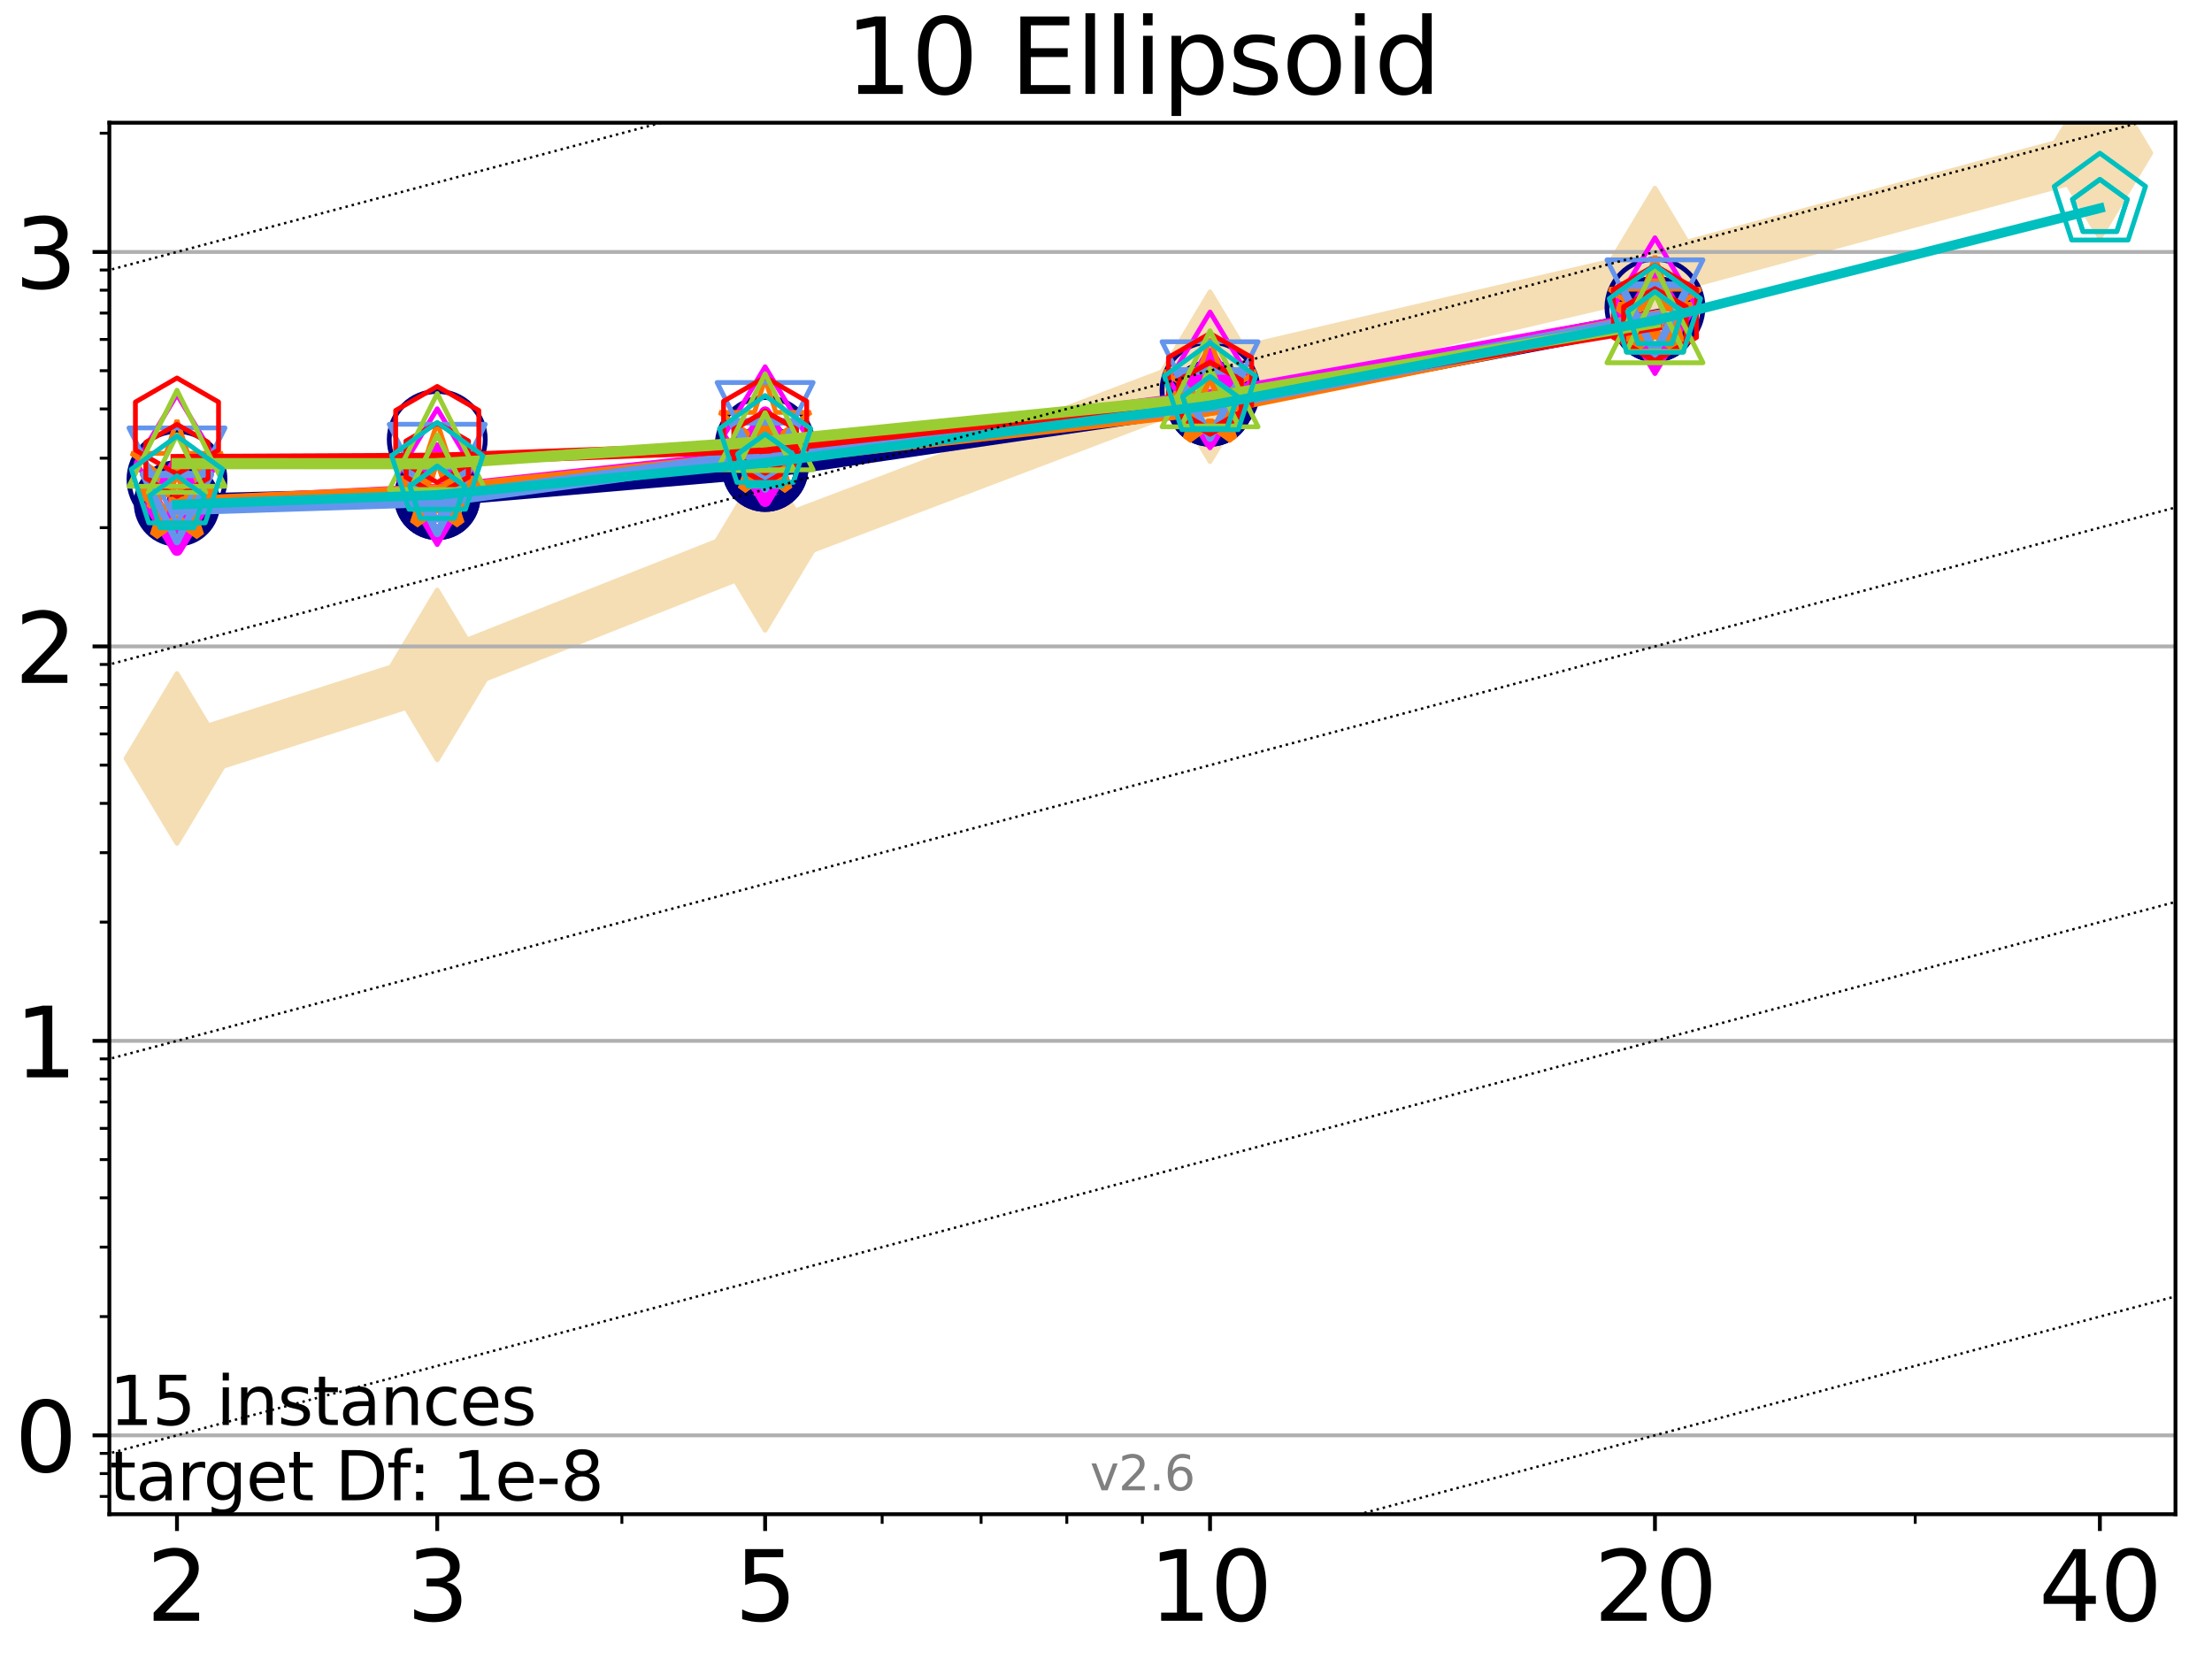 <?xml version="1.0" encoding="utf-8" standalone="no"?>
<!DOCTYPE svg PUBLIC "-//W3C//DTD SVG 1.1//EN"
  "http://www.w3.org/Graphics/SVG/1.1/DTD/svg11.dtd">
<svg xmlns:xlink="http://www.w3.org/1999/xlink" width="460.8pt" height="345.6pt" viewBox="0 0 460.8 345.6" xmlns="http://www.w3.org/2000/svg" version="1.1">
 <defs>
  <style type="text/css">*{stroke-linejoin: round; stroke-linecap: butt}</style>
 </defs>
 <g id="figure_1">
  <g id="patch_1">
   <path d="M 0 345.6 
L 460.8 345.6 
L 460.8 0 
L 0 0 
z
" style="fill: #ffffff"/>
  </g>
  <g id="axes_1">
   <g id="patch_2">
    <path d="M 22.78 315.44 
L 453.192 315.44 
L 453.192 25.56 
L 22.78 25.56 
z
" style="fill: #ffffff"/>
   </g>
   <g id="line2d_1">
    <path d="M 36.868 157.996 
L 91.085 140.599 
L 159.39 113.603 
L 252.074 78.479 
L 344.758 56.875 
L 437.443 31.866 
" clip-path="url(#p9ec712691f)" style="fill: none; stroke: #f5deb3; stroke-width: 10; stroke-linecap: square"/>
    <defs>
     <path id="m73f735d0a3" d="M -0 17.678 
L 10.607 0 
L 0 -17.678 
L -10.607 -0 
z
" style="stroke: #f5deb3; stroke-linejoin: miter"/>
    </defs>
    <g clip-path="url(#p9ec712691f)">
     <use xlink:href="#m73f735d0a3" x="36.868" y="157.996" style="fill: #f5deb3; stroke: #f5deb3; stroke-linejoin: miter"/>
     <use xlink:href="#m73f735d0a3" x="91.085" y="140.599" style="fill: #f5deb3; stroke: #f5deb3; stroke-linejoin: miter"/>
     <use xlink:href="#m73f735d0a3" x="159.39" y="113.603" style="fill: #f5deb3; stroke: #f5deb3; stroke-linejoin: miter"/>
     <use xlink:href="#m73f735d0a3" x="252.074" y="78.479" style="fill: #f5deb3; stroke: #f5deb3; stroke-linejoin: miter"/>
     <use xlink:href="#m73f735d0a3" x="344.758" y="56.875" style="fill: #f5deb3; stroke: #f5deb3; stroke-linejoin: miter"/>
     <use xlink:href="#m73f735d0a3" x="437.443" y="31.866" style="fill: #f5deb3; stroke: #f5deb3; stroke-linejoin: miter"/>
    </g>
   </g>
   <g id="matplotlib.axis_1">
    <g id="xtick_1">
     <g id="line2d_2">
      <defs>
       <path id="mfb7d2b2cad" d="M 0 0 
L 0 3.5 
" style="stroke: #000000; stroke-width: 0.8"/>
      </defs>
      <g>
       <use xlink:href="#mfb7d2b2cad" x="36.868" y="315.44" style="stroke: #000000; stroke-width: 0.8"/>
      </g>
     </g>
     <g id="text_1">
      <!-- 2 -->
      <g transform="translate(30.506 337.637)scale(0.2 -0.2)">
       <defs>
        <path id="DejaVuSans-32" d="M 1228 531 
L 3431 531 
L 3431 0 
L 469 0 
L 469 531 
Q 828 903 1448 1529 
Q 2069 2156 2228 2338 
Q 2531 2678 2651 2914 
Q 2772 3150 2772 3378 
Q 2772 3750 2511 3984 
Q 2250 4219 1831 4219 
Q 1534 4219 1204 4116 
Q 875 4013 500 3803 
L 500 4441 
Q 881 4594 1212 4672 
Q 1544 4750 1819 4750 
Q 2544 4750 2975 4387 
Q 3406 4025 3406 3419 
Q 3406 3131 3298 2873 
Q 3191 2616 2906 2266 
Q 2828 2175 2409 1742 
Q 1991 1309 1228 531 
z
" transform="scale(0.016)"/>
       </defs>
       <use xlink:href="#DejaVuSans-32"/>
      </g>
     </g>
    </g>
    <g id="xtick_2">
     <g id="line2d_3">
      <g>
       <use xlink:href="#mfb7d2b2cad" x="91.085" y="315.44" style="stroke: #000000; stroke-width: 0.8"/>
      </g>
     </g>
     <g id="text_2">
      <!-- 3 -->
      <g transform="translate(84.723 337.637)scale(0.2 -0.2)">
       <defs>
        <path id="DejaVuSans-33" d="M 2597 2516 
Q 3050 2419 3304 2112 
Q 3559 1806 3559 1356 
Q 3559 666 3084 287 
Q 2609 -91 1734 -91 
Q 1441 -91 1130 -33 
Q 819 25 488 141 
L 488 750 
Q 750 597 1062 519 
Q 1375 441 1716 441 
Q 2309 441 2620 675 
Q 2931 909 2931 1356 
Q 2931 1769 2642 2001 
Q 2353 2234 1838 2234 
L 1294 2234 
L 1294 2753 
L 1863 2753 
Q 2328 2753 2575 2939 
Q 2822 3125 2822 3475 
Q 2822 3834 2567 4026 
Q 2313 4219 1838 4219 
Q 1578 4219 1281 4162 
Q 984 4106 628 3988 
L 628 4550 
Q 988 4650 1302 4700 
Q 1616 4750 1894 4750 
Q 2613 4750 3031 4423 
Q 3450 4097 3450 3541 
Q 3450 3153 3228 2886 
Q 3006 2619 2597 2516 
z
" transform="scale(0.016)"/>
       </defs>
       <use xlink:href="#DejaVuSans-33"/>
      </g>
     </g>
    </g>
    <g id="xtick_3">
     <g id="line2d_4">
      <g>
       <use xlink:href="#mfb7d2b2cad" x="159.39" y="315.44" style="stroke: #000000; stroke-width: 0.8"/>
      </g>
     </g>
     <g id="text_3">
      <!-- 5 -->
      <g transform="translate(153.028 337.637)scale(0.2 -0.2)">
       <defs>
        <path id="DejaVuSans-35" d="M 691 4666 
L 3169 4666 
L 3169 4134 
L 1269 4134 
L 1269 2991 
Q 1406 3038 1543 3061 
Q 1681 3084 1819 3084 
Q 2600 3084 3056 2656 
Q 3513 2228 3513 1497 
Q 3513 744 3044 326 
Q 2575 -91 1722 -91 
Q 1428 -91 1123 -41 
Q 819 9 494 109 
L 494 744 
Q 775 591 1075 516 
Q 1375 441 1709 441 
Q 2250 441 2565 725 
Q 2881 1009 2881 1497 
Q 2881 1984 2565 2268 
Q 2250 2553 1709 2553 
Q 1456 2553 1204 2497 
Q 953 2441 691 2322 
L 691 4666 
z
" transform="scale(0.016)"/>
       </defs>
       <use xlink:href="#DejaVuSans-35"/>
      </g>
     </g>
    </g>
    <g id="xtick_4">
     <g id="line2d_5">
      <g>
       <use xlink:href="#mfb7d2b2cad" x="252.074" y="315.44" style="stroke: #000000; stroke-width: 0.8"/>
      </g>
     </g>
     <g id="text_4">
      <!-- 10 -->
      <g transform="translate(239.349 337.637)scale(0.2 -0.2)">
       <defs>
        <path id="DejaVuSans-31" d="M 794 531 
L 1825 531 
L 1825 4091 
L 703 3866 
L 703 4441 
L 1819 4666 
L 2450 4666 
L 2450 531 
L 3481 531 
L 3481 0 
L 794 0 
L 794 531 
z
" transform="scale(0.016)"/>
        <path id="DejaVuSans-30" d="M 2034 4250 
Q 1547 4250 1301 3770 
Q 1056 3291 1056 2328 
Q 1056 1369 1301 889 
Q 1547 409 2034 409 
Q 2525 409 2770 889 
Q 3016 1369 3016 2328 
Q 3016 3291 2770 3770 
Q 2525 4250 2034 4250 
z
M 2034 4750 
Q 2819 4750 3233 4129 
Q 3647 3509 3647 2328 
Q 3647 1150 3233 529 
Q 2819 -91 2034 -91 
Q 1250 -91 836 529 
Q 422 1150 422 2328 
Q 422 3509 836 4129 
Q 1250 4750 2034 4750 
z
" transform="scale(0.016)"/>
       </defs>
       <use xlink:href="#DejaVuSans-31"/>
       <use xlink:href="#DejaVuSans-30" x="63.623"/>
      </g>
     </g>
    </g>
    <g id="xtick_5">
     <g id="line2d_6">
      <g>
       <use xlink:href="#mfb7d2b2cad" x="344.758" y="315.44" style="stroke: #000000; stroke-width: 0.8"/>
      </g>
     </g>
     <g id="text_5">
      <!-- 20 -->
      <g transform="translate(332.033 337.637)scale(0.2 -0.2)">
       <use xlink:href="#DejaVuSans-32"/>
       <use xlink:href="#DejaVuSans-30" x="63.623"/>
      </g>
     </g>
    </g>
    <g id="xtick_6">
     <g id="line2d_7">
      <g>
       <use xlink:href="#mfb7d2b2cad" x="437.443" y="315.44" style="stroke: #000000; stroke-width: 0.8"/>
      </g>
     </g>
     <g id="text_6">
      <!-- 40 -->
      <g transform="translate(424.718 337.637)scale(0.2 -0.2)">
       <defs>
        <path id="DejaVuSans-34" d="M 2419 4116 
L 825 1625 
L 2419 1625 
L 2419 4116 
z
M 2253 4666 
L 3047 4666 
L 3047 1625 
L 3713 1625 
L 3713 1100 
L 3047 1100 
L 3047 0 
L 2419 0 
L 2419 1100 
L 313 1100 
L 313 1709 
L 2253 4666 
z
" transform="scale(0.016)"/>
       </defs>
       <use xlink:href="#DejaVuSans-34"/>
       <use xlink:href="#DejaVuSans-30" x="63.623"/>
      </g>
     </g>
    </g>
    <g id="xtick_7">
     <g id="line2d_8">
      <defs>
       <path id="m1f8db876f0" d="M 0 0 
L 0 2 
" style="stroke: #000000; stroke-width: 0.6"/>
      </defs>
      <g>
       <use xlink:href="#m1f8db876f0" x="129.552" y="315.44" style="stroke: #000000; stroke-width: 0.6"/>
      </g>
     </g>
    </g>
    <g id="xtick_8">
     <g id="line2d_9">
      <g>
       <use xlink:href="#m1f8db876f0" x="183.769" y="315.44" style="stroke: #000000; stroke-width: 0.6"/>
      </g>
     </g>
    </g>
    <g id="xtick_9">
     <g id="line2d_10">
      <g>
       <use xlink:href="#m1f8db876f0" x="204.381" y="315.44" style="stroke: #000000; stroke-width: 0.6"/>
      </g>
     </g>
    </g>
    <g id="xtick_10">
     <g id="line2d_11">
      <g>
       <use xlink:href="#m1f8db876f0" x="222.237" y="315.44" style="stroke: #000000; stroke-width: 0.6"/>
      </g>
     </g>
    </g>
    <g id="xtick_11">
     <g id="line2d_12">
      <g>
       <use xlink:href="#m1f8db876f0" x="237.986" y="315.44" style="stroke: #000000; stroke-width: 0.6"/>
      </g>
     </g>
    </g>
    <g id="xtick_12">
     <g id="line2d_13">
      <g>
       <use xlink:href="#m1f8db876f0" x="398.975" y="315.44" style="stroke: #000000; stroke-width: 0.6"/>
      </g>
     </g>
    </g>
   </g>
   <g id="matplotlib.axis_2">
    <g id="ytick_1">
     <g id="line2d_14">
      <path d="M 22.78 299.005 
L 453.192 299.005 
" clip-path="url(#p9ec712691f)" style="fill: none; stroke: #b0b0b0; stroke-width: 0.8; stroke-linecap: square"/>
     </g>
     <g id="line2d_15">
      <defs>
       <path id="m4977aed5f0" d="M 0 0 
L -3.5 0 
" style="stroke: #000000; stroke-width: 0.8"/>
      </defs>
      <g>
       <use xlink:href="#m4977aed5f0" x="22.78" y="299.005" style="stroke: #000000; stroke-width: 0.8"/>
      </g>
     </g>
     <g id="text_7">
      <!-- 0 -->
      <g transform="translate(3.055 306.604)scale(0.2 -0.2)">
       <use xlink:href="#DejaVuSans-30"/>
      </g>
     </g>
    </g>
    <g id="ytick_2">
     <g id="line2d_16">
      <path d="M 22.78 216.832 
L 453.192 216.832 
" clip-path="url(#p9ec712691f)" style="fill: none; stroke: #b0b0b0; stroke-width: 0.8; stroke-linecap: square"/>
     </g>
     <g id="line2d_17">
      <g>
       <use xlink:href="#m4977aed5f0" x="22.78" y="216.832" style="stroke: #000000; stroke-width: 0.8"/>
      </g>
     </g>
     <g id="text_8">
      <!-- 1 -->
      <g transform="translate(3.055 224.43)scale(0.2 -0.2)">
       <use xlink:href="#DejaVuSans-31"/>
      </g>
     </g>
    </g>
    <g id="ytick_3">
     <g id="line2d_18">
      <path d="M 22.78 134.659 
L 453.192 134.659 
" clip-path="url(#p9ec712691f)" style="fill: none; stroke: #b0b0b0; stroke-width: 0.8; stroke-linecap: square"/>
     </g>
     <g id="line2d_19">
      <g>
       <use xlink:href="#m4977aed5f0" x="22.78" y="134.659" style="stroke: #000000; stroke-width: 0.8"/>
      </g>
     </g>
     <g id="text_9">
      <!-- 2 -->
      <g transform="translate(3.055 142.257)scale(0.2 -0.2)">
       <use xlink:href="#DejaVuSans-32"/>
      </g>
     </g>
    </g>
    <g id="ytick_4">
     <g id="line2d_20">
      <path d="M 22.78 52.485 
L 453.192 52.485 
" clip-path="url(#p9ec712691f)" style="fill: none; stroke: #b0b0b0; stroke-width: 0.8; stroke-linecap: square"/>
     </g>
     <g id="line2d_21">
      <g>
       <use xlink:href="#m4977aed5f0" x="22.78" y="52.485" style="stroke: #000000; stroke-width: 0.8"/>
      </g>
     </g>
     <g id="text_10">
      <!-- 3 -->
      <g transform="translate(3.055 60.084)scale(0.2 -0.2)">
       <use xlink:href="#DejaVuSans-33"/>
      </g>
     </g>
    </g>
    <g id="ytick_5">
     <g id="line2d_22">
      <defs>
       <path id="m74c5c989d3" d="M 0 0 
L -2 0 
" style="stroke: #000000; stroke-width: 0.6"/>
      </defs>
      <g>
       <use xlink:href="#m74c5c989d3" x="22.78" y="311.734" style="stroke: #000000; stroke-width: 0.6"/>
      </g>
     </g>
    </g>
    <g id="ytick_6">
     <g id="line2d_23">
      <g>
       <use xlink:href="#m74c5c989d3" x="22.78" y="306.969" style="stroke: #000000; stroke-width: 0.6"/>
      </g>
     </g>
    </g>
    <g id="ytick_7">
     <g id="line2d_24">
      <g>
       <use xlink:href="#m74c5c989d3" x="22.78" y="302.765" style="stroke: #000000; stroke-width: 0.6"/>
      </g>
     </g>
    </g>
    <g id="ytick_8">
     <g id="line2d_25">
      <g>
       <use xlink:href="#m74c5c989d3" x="22.78" y="274.269" style="stroke: #000000; stroke-width: 0.6"/>
      </g>
     </g>
    </g>
    <g id="ytick_9">
     <g id="line2d_26">
      <g>
       <use xlink:href="#m74c5c989d3" x="22.78" y="259.799" style="stroke: #000000; stroke-width: 0.6"/>
      </g>
     </g>
    </g>
    <g id="ytick_10">
     <g id="line2d_27">
      <g>
       <use xlink:href="#m74c5c989d3" x="22.78" y="249.532" style="stroke: #000000; stroke-width: 0.6"/>
      </g>
     </g>
    </g>
    <g id="ytick_11">
     <g id="line2d_28">
      <g>
       <use xlink:href="#m74c5c989d3" x="22.78" y="241.569" style="stroke: #000000; stroke-width: 0.6"/>
      </g>
     </g>
    </g>
    <g id="ytick_12">
     <g id="line2d_29">
      <g>
       <use xlink:href="#m74c5c989d3" x="22.78" y="235.062" style="stroke: #000000; stroke-width: 0.6"/>
      </g>
     </g>
    </g>
    <g id="ytick_13">
     <g id="line2d_30">
      <g>
       <use xlink:href="#m74c5c989d3" x="22.78" y="229.561" style="stroke: #000000; stroke-width: 0.6"/>
      </g>
     </g>
    </g>
    <g id="ytick_14">
     <g id="line2d_31">
      <g>
       <use xlink:href="#m74c5c989d3" x="22.78" y="224.795" style="stroke: #000000; stroke-width: 0.6"/>
      </g>
     </g>
    </g>
    <g id="ytick_15">
     <g id="line2d_32">
      <g>
       <use xlink:href="#m74c5c989d3" x="22.78" y="220.592" style="stroke: #000000; stroke-width: 0.6"/>
      </g>
     </g>
    </g>
    <g id="ytick_16">
     <g id="line2d_33">
      <g>
       <use xlink:href="#m74c5c989d3" x="22.78" y="192.095" style="stroke: #000000; stroke-width: 0.6"/>
      </g>
     </g>
    </g>
    <g id="ytick_17">
     <g id="line2d_34">
      <g>
       <use xlink:href="#m74c5c989d3" x="22.78" y="177.625" style="stroke: #000000; stroke-width: 0.6"/>
      </g>
     </g>
    </g>
    <g id="ytick_18">
     <g id="line2d_35">
      <g>
       <use xlink:href="#m74c5c989d3" x="22.78" y="167.359" style="stroke: #000000; stroke-width: 0.6"/>
      </g>
     </g>
    </g>
    <g id="ytick_19">
     <g id="line2d_36">
      <g>
       <use xlink:href="#m74c5c989d3" x="22.78" y="159.395" style="stroke: #000000; stroke-width: 0.6"/>
      </g>
     </g>
    </g>
    <g id="ytick_20">
     <g id="line2d_37">
      <g>
       <use xlink:href="#m74c5c989d3" x="22.78" y="152.889" style="stroke: #000000; stroke-width: 0.6"/>
      </g>
     </g>
    </g>
    <g id="ytick_21">
     <g id="line2d_38">
      <g>
       <use xlink:href="#m74c5c989d3" x="22.78" y="147.388" style="stroke: #000000; stroke-width: 0.6"/>
      </g>
     </g>
    </g>
    <g id="ytick_22">
     <g id="line2d_39">
      <g>
       <use xlink:href="#m74c5c989d3" x="22.78" y="142.622" style="stroke: #000000; stroke-width: 0.6"/>
      </g>
     </g>
    </g>
    <g id="ytick_23">
     <g id="line2d_40">
      <g>
       <use xlink:href="#m74c5c989d3" x="22.78" y="138.419" style="stroke: #000000; stroke-width: 0.6"/>
      </g>
     </g>
    </g>
    <g id="ytick_24">
     <g id="line2d_41">
      <g>
       <use xlink:href="#m74c5c989d3" x="22.78" y="109.922" style="stroke: #000000; stroke-width: 0.6"/>
      </g>
     </g>
    </g>
    <g id="ytick_25">
     <g id="line2d_42">
      <g>
       <use xlink:href="#m74c5c989d3" x="22.78" y="95.452" style="stroke: #000000; stroke-width: 0.6"/>
      </g>
     </g>
    </g>
    <g id="ytick_26">
     <g id="line2d_43">
      <g>
       <use xlink:href="#m74c5c989d3" x="22.78" y="85.185" style="stroke: #000000; stroke-width: 0.6"/>
      </g>
     </g>
    </g>
    <g id="ytick_27">
     <g id="line2d_44">
      <g>
       <use xlink:href="#m74c5c989d3" x="22.78" y="77.222" style="stroke: #000000; stroke-width: 0.6"/>
      </g>
     </g>
    </g>
    <g id="ytick_28">
     <g id="line2d_45">
      <g>
       <use xlink:href="#m74c5c989d3" x="22.78" y="70.715" style="stroke: #000000; stroke-width: 0.6"/>
      </g>
     </g>
    </g>
    <g id="ytick_29">
     <g id="line2d_46">
      <g>
       <use xlink:href="#m74c5c989d3" x="22.78" y="65.214" style="stroke: #000000; stroke-width: 0.6"/>
      </g>
     </g>
    </g>
    <g id="ytick_30">
     <g id="line2d_47">
      <g>
       <use xlink:href="#m74c5c989d3" x="22.78" y="60.449" style="stroke: #000000; stroke-width: 0.6"/>
      </g>
     </g>
    </g>
    <g id="ytick_31">
     <g id="line2d_48">
      <g>
       <use xlink:href="#m74c5c989d3" x="22.78" y="56.245" style="stroke: #000000; stroke-width: 0.6"/>
      </g>
     </g>
    </g>
    <g id="ytick_32">
     <g id="line2d_49">
      <g>
       <use xlink:href="#m74c5c989d3" x="22.78" y="27.749" style="stroke: #000000; stroke-width: 0.6"/>
      </g>
     </g>
    </g>
   </g>
   <g id="line2d_50">
    <path d="M 36.868 104.867 
L 91.085 103.505 
" clip-path="url(#p9ec712691f)" style="fill: none; stroke: #000080; stroke-width: 4; stroke-linecap: square"/>
    <defs>
     <path id="mcbe8d4cc7b" d="M 0 7.5 
C 1.989 7.5 3.897 6.71 5.303 5.303 
C 6.71 3.897 7.5 1.989 7.5 0 
C 7.5 -1.989 6.71 -3.897 5.303 -5.303 
C 3.897 -6.71 1.989 -7.5 0 -7.5 
C -1.989 -7.5 -3.897 -6.71 -5.303 -5.303 
C -6.71 -3.897 -7.5 -1.989 -7.5 0 
C -7.5 1.989 -6.71 3.897 -5.303 5.303 
C -3.897 6.71 -1.989 7.5 0 7.5 
z
" style="stroke: #000080; stroke-width: 3"/>
    </defs>
    <g clip-path="url(#p9ec712691f)">
     <use xlink:href="#mcbe8d4cc7b" x="36.868" y="104.867" style="fill-opacity: 0; stroke: #000080; stroke-width: 3"/>
     <use xlink:href="#mcbe8d4cc7b" x="91.085" y="103.505" style="fill-opacity: 0; stroke: #000080; stroke-width: 3"/>
    </g>
   </g>
   <g id="line2d_51">
    <path d="M 91.085 103.505 
L 159.39 97.632 
" clip-path="url(#p9ec712691f)" style="fill: none; stroke: #000080; stroke-width: 4; stroke-linecap: square"/>
    <g clip-path="url(#p9ec712691f)">
     <use xlink:href="#mcbe8d4cc7b" x="91.085" y="103.505" style="fill-opacity: 0; stroke: #000080; stroke-width: 3"/>
     <use xlink:href="#mcbe8d4cc7b" x="159.39" y="97.632" style="fill-opacity: 0; stroke: #000080; stroke-width: 3"/>
    </g>
   </g>
   <g id="line2d_52">
    <path d="M 159.39 97.632 
L 252.074 84.049 
" clip-path="url(#p9ec712691f)" style="fill: none; stroke: #000080; stroke-width: 4; stroke-linecap: square"/>
    <g clip-path="url(#p9ec712691f)">
     <use xlink:href="#mcbe8d4cc7b" x="159.39" y="97.632" style="fill-opacity: 0; stroke: #000080; stroke-width: 3"/>
     <use xlink:href="#mcbe8d4cc7b" x="252.074" y="84.049" style="fill-opacity: 0; stroke: #000080; stroke-width: 3"/>
    </g>
   </g>
   <g id="line2d_53">
    <path d="M 252.074 84.049 
L 344.758 66.47 
" clip-path="url(#p9ec712691f)" style="fill: none; stroke: #000080; stroke-width: 4; stroke-linecap: square"/>
    <g clip-path="url(#p9ec712691f)">
     <use xlink:href="#mcbe8d4cc7b" x="252.074" y="84.049" style="fill-opacity: 0; stroke: #000080; stroke-width: 3"/>
     <use xlink:href="#mcbe8d4cc7b" x="344.758" y="66.47" style="fill-opacity: 0; stroke: #000080; stroke-width: 3"/>
    </g>
   </g>
   <g id="line2d_54">
    <path d="M 344.758 66.47 
" clip-path="url(#p9ec712691f)" style="fill: none; stroke: #000080; stroke-width: 4; stroke-linecap: square"/>
    <g clip-path="url(#p9ec712691f)">
     <use xlink:href="#mcbe8d4cc7b" x="344.758" y="66.47" style="fill-opacity: 0; stroke: #000080; stroke-width: 3"/>
    </g>
   </g>
   <g id="line2d_55"/>
   <g id="line2d_56">
    <defs>
     <path id="m34967c321d" d="M 0 10 
C 2.652 10 5.196 8.946 7.071 7.071 
C 8.946 5.196 10 2.652 10 0 
C 10 -2.652 8.946 -5.196 7.071 -7.071 
C 5.196 -8.946 2.652 -10 0 -10 
C -2.652 -10 -5.196 -8.946 -7.071 -7.071 
C -8.946 -5.196 -10 -2.652 -10 0 
C -10 2.652 -8.946 5.196 -7.071 7.071 
C -5.196 8.946 -2.652 10 0 10 
z
" style="stroke: #000080"/>
    </defs>
    <g clip-path="url(#p9ec712691f)">
     <use xlink:href="#m34967c321d" x="36.868" y="99.879" style="fill-opacity: 0; stroke: #000080"/>
     <use xlink:href="#m34967c321d" x="91.085" y="91.55" style="fill-opacity: 0; stroke: #000080"/>
     <use xlink:href="#m34967c321d" x="159.39" y="92.816" style="fill-opacity: 0; stroke: #000080"/>
     <use xlink:href="#m34967c321d" x="252.074" y="81.285" style="fill-opacity: 0; stroke: #000080"/>
     <use xlink:href="#m34967c321d" x="344.758" y="64.006" style="fill-opacity: 0; stroke: #000080"/>
    </g>
   </g>
   <g id="line2d_57">
    <path d="M 36.868 105.356 
L 91.085 102.605 
" clip-path="url(#p9ec712691f)" style="fill: none; stroke: #ff00ff; stroke-width: 3.667; stroke-linecap: square"/>
    <defs>
     <path id="m72c7de7922" d="M -0 9.192 
L 5.515 0 
L 0 -9.192 
L -5.515 -0 
z
" style="stroke: #ff00ff; stroke-width: 2.5; stroke-linejoin: miter"/>
    </defs>
    <g clip-path="url(#p9ec712691f)">
     <use xlink:href="#m72c7de7922" x="36.868" y="105.356" style="fill-opacity: 0; stroke: #ff00ff; stroke-width: 2.5; stroke-linejoin: miter"/>
     <use xlink:href="#m72c7de7922" x="91.085" y="102.605" style="fill-opacity: 0; stroke: #ff00ff; stroke-width: 2.5; stroke-linejoin: miter"/>
    </g>
   </g>
   <g id="line2d_58">
    <path d="M 91.085 102.605 
L 159.39 95.139 
" clip-path="url(#p9ec712691f)" style="fill: none; stroke: #ff00ff; stroke-width: 3.667; stroke-linecap: square"/>
    <g clip-path="url(#p9ec712691f)">
     <use xlink:href="#m72c7de7922" x="91.085" y="102.605" style="fill-opacity: 0; stroke: #ff00ff; stroke-width: 2.5; stroke-linejoin: miter"/>
     <use xlink:href="#m72c7de7922" x="159.39" y="95.139" style="fill-opacity: 0; stroke: #ff00ff; stroke-width: 2.5; stroke-linejoin: miter"/>
    </g>
   </g>
   <g id="line2d_59">
    <path d="M 159.39 95.139 
L 252.074 82.944 
" clip-path="url(#p9ec712691f)" style="fill: none; stroke: #ff00ff; stroke-width: 3.667; stroke-linecap: square"/>
    <g clip-path="url(#p9ec712691f)">
     <use xlink:href="#m72c7de7922" x="159.39" y="95.139" style="fill-opacity: 0; stroke: #ff00ff; stroke-width: 2.5; stroke-linejoin: miter"/>
     <use xlink:href="#m72c7de7922" x="252.074" y="82.944" style="fill-opacity: 0; stroke: #ff00ff; stroke-width: 2.5; stroke-linejoin: miter"/>
    </g>
   </g>
   <g id="line2d_60">
    <path d="M 252.074 82.944 
L 344.758 66.427 
" clip-path="url(#p9ec712691f)" style="fill: none; stroke: #ff00ff; stroke-width: 3.667; stroke-linecap: square"/>
    <g clip-path="url(#p9ec712691f)">
     <use xlink:href="#m72c7de7922" x="252.074" y="82.944" style="fill-opacity: 0; stroke: #ff00ff; stroke-width: 2.5; stroke-linejoin: miter"/>
     <use xlink:href="#m72c7de7922" x="344.758" y="66.427" style="fill-opacity: 0; stroke: #ff00ff; stroke-width: 2.5; stroke-linejoin: miter"/>
    </g>
   </g>
   <g id="line2d_61">
    <path d="M 344.758 66.427 
" clip-path="url(#p9ec712691f)" style="fill: none; stroke: #ff00ff; stroke-width: 3.667; stroke-linecap: square"/>
    <g clip-path="url(#p9ec712691f)">
     <use xlink:href="#m72c7de7922" x="344.758" y="66.427" style="fill-opacity: 0; stroke: #ff00ff; stroke-width: 2.5; stroke-linejoin: miter"/>
    </g>
   </g>
   <g id="line2d_62"/>
   <g id="line2d_63">
    <defs>
     <path id="md2479c4066" d="M -0 14.142 
L 8.485 0 
L -0 -14.142 
L -8.485 -0 
z
" style="stroke: #ff00ff; stroke-linejoin: miter"/>
    </defs>
    <g clip-path="url(#p9ec712691f)">
     <use xlink:href="#md2479c4066" x="36.868" y="96.356" style="fill-opacity: 0; stroke: #ff00ff; stroke-linejoin: miter"/>
     <use xlink:href="#md2479c4066" x="91.085" y="99.3" style="fill-opacity: 0; stroke: #ff00ff; stroke-linejoin: miter"/>
     <use xlink:href="#md2479c4066" x="159.39" y="90.547" style="fill-opacity: 0; stroke: #ff00ff; stroke-linejoin: miter"/>
     <use xlink:href="#md2479c4066" x="252.074" y="79.143" style="fill-opacity: 0; stroke: #ff00ff; stroke-linejoin: miter"/>
     <use xlink:href="#md2479c4066" x="344.758" y="63.68" style="fill-opacity: 0; stroke: #ff00ff; stroke-linejoin: miter"/>
    </g>
   </g>
   <g id="line2d_64">
    <path d="M 36.868 105.059 
L 91.085 102.576 
" clip-path="url(#p9ec712691f)" style="fill: none; stroke: #ff7500; stroke-width: 3.333; stroke-linecap: square"/>
    <defs>
     <path id="m75b6c352a4" d="M 0 -8 
L -1.796 -2.472 
L -7.608 -2.472 
L -2.906 0.944 
L -4.702 6.472 
L -0 3.056 
L 4.702 6.472 
L 2.906 0.944 
L 7.608 -2.472 
L 1.796 -2.472 
z
" style="stroke: #ff7500; stroke-width: 2; stroke-linejoin: bevel"/>
    </defs>
    <g clip-path="url(#p9ec712691f)">
     <use xlink:href="#m75b6c352a4" x="36.868" y="105.059" style="fill-opacity: 0; stroke: #ff7500; stroke-width: 2; stroke-linejoin: bevel"/>
     <use xlink:href="#m75b6c352a4" x="91.085" y="102.576" style="fill-opacity: 0; stroke: #ff7500; stroke-width: 2; stroke-linejoin: bevel"/>
    </g>
   </g>
   <g id="line2d_65">
    <path d="M 91.085 102.576 
L 159.39 95.406 
" clip-path="url(#p9ec712691f)" style="fill: none; stroke: #ff7500; stroke-width: 3.333; stroke-linecap: square"/>
    <g clip-path="url(#p9ec712691f)">
     <use xlink:href="#m75b6c352a4" x="91.085" y="102.576" style="fill-opacity: 0; stroke: #ff7500; stroke-width: 2; stroke-linejoin: bevel"/>
     <use xlink:href="#m75b6c352a4" x="159.39" y="95.406" style="fill-opacity: 0; stroke: #ff7500; stroke-width: 2; stroke-linejoin: bevel"/>
    </g>
   </g>
   <g id="line2d_66">
    <path d="M 159.39 95.406 
L 252.074 84.977 
" clip-path="url(#p9ec712691f)" style="fill: none; stroke: #ff7500; stroke-width: 3.333; stroke-linecap: square"/>
    <g clip-path="url(#p9ec712691f)">
     <use xlink:href="#m75b6c352a4" x="159.39" y="95.406" style="fill-opacity: 0; stroke: #ff7500; stroke-width: 2; stroke-linejoin: bevel"/>
     <use xlink:href="#m75b6c352a4" x="252.074" y="84.977" style="fill-opacity: 0; stroke: #ff7500; stroke-width: 2; stroke-linejoin: bevel"/>
    </g>
   </g>
   <g id="line2d_67">
    <path d="M 252.074 84.977 
L 344.758 66.339 
" clip-path="url(#p9ec712691f)" style="fill: none; stroke: #ff7500; stroke-width: 3.333; stroke-linecap: square"/>
    <g clip-path="url(#p9ec712691f)">
     <use xlink:href="#m75b6c352a4" x="252.074" y="84.977" style="fill-opacity: 0; stroke: #ff7500; stroke-width: 2; stroke-linejoin: bevel"/>
     <use xlink:href="#m75b6c352a4" x="344.758" y="66.339" style="fill-opacity: 0; stroke: #ff7500; stroke-width: 2; stroke-linejoin: bevel"/>
    </g>
   </g>
   <g id="line2d_68">
    <path d="M 344.758 66.339 
" clip-path="url(#p9ec712691f)" style="fill: none; stroke: #ff7500; stroke-width: 3.333; stroke-linecap: square"/>
    <g clip-path="url(#p9ec712691f)">
     <use xlink:href="#m75b6c352a4" x="344.758" y="66.339" style="fill-opacity: 0; stroke: #ff7500; stroke-width: 2; stroke-linejoin: bevel"/>
    </g>
   </g>
   <g id="line2d_69"/>
   <g id="line2d_70">
    <defs>
     <path id="mff04adaf4c" d="M 0 -10 
L -2.245 -3.09 
L -9.511 -3.09 
L -3.633 1.18 
L -5.878 8.09 
L -0 3.82 
L 5.878 8.09 
L 3.633 1.18 
L 9.511 -3.09 
L 2.245 -3.09 
z
" style="stroke: #ff7500; stroke-linejoin: bevel"/>
    </defs>
    <g clip-path="url(#p9ec712691f)">
     <use xlink:href="#mff04adaf4c" x="36.868" y="97.534" style="fill-opacity: 0; stroke: #ff7500; stroke-linejoin: bevel"/>
     <use xlink:href="#mff04adaf4c" x="91.085" y="98.042" style="fill-opacity: 0; stroke: #ff7500; stroke-linejoin: bevel"/>
     <use xlink:href="#mff04adaf4c" x="159.39" y="89.005" style="fill-opacity: 0; stroke: #ff7500; stroke-linejoin: bevel"/>
     <use xlink:href="#mff04adaf4c" x="252.074" y="80.502" style="fill-opacity: 0; stroke: #ff7500; stroke-linejoin: bevel"/>
     <use xlink:href="#mff04adaf4c" x="344.758" y="63.335" style="fill-opacity: 0; stroke: #ff7500; stroke-linejoin: bevel"/>
    </g>
   </g>
   <g id="line2d_71">
    <path d="M 36.868 105.841 
L 91.085 104.123 
" clip-path="url(#p9ec712691f)" style="fill: none; stroke: #6495ed; stroke-width: 3; stroke-linecap: square"/>
    <defs>
     <path id="m22d11935ca" d="M -0 7 
L 7 -7 
L -7 -7 
z
" style="stroke: #6495ed; stroke-width: 1.5; stroke-linejoin: miter"/>
    </defs>
    <g clip-path="url(#p9ec712691f)">
     <use xlink:href="#m22d11935ca" x="36.868" y="105.841" style="fill-opacity: 0; stroke: #6495ed; stroke-width: 1.5; stroke-linejoin: miter"/>
     <use xlink:href="#m22d11935ca" x="91.085" y="104.123" style="fill-opacity: 0; stroke: #6495ed; stroke-width: 1.5; stroke-linejoin: miter"/>
    </g>
   </g>
   <g id="line2d_72">
    <path d="M 91.085 104.123 
L 159.39 94.864 
" clip-path="url(#p9ec712691f)" style="fill: none; stroke: #6495ed; stroke-width: 3; stroke-linecap: square"/>
    <g clip-path="url(#p9ec712691f)">
     <use xlink:href="#m22d11935ca" x="91.085" y="104.123" style="fill-opacity: 0; stroke: #6495ed; stroke-width: 1.5; stroke-linejoin: miter"/>
     <use xlink:href="#m22d11935ca" x="159.39" y="94.864" style="fill-opacity: 0; stroke: #6495ed; stroke-width: 1.5; stroke-linejoin: miter"/>
    </g>
   </g>
   <g id="line2d_73">
    <path d="M 159.39 94.864 
L 252.074 84.269 
" clip-path="url(#p9ec712691f)" style="fill: none; stroke: #6495ed; stroke-width: 3; stroke-linecap: square"/>
    <g clip-path="url(#p9ec712691f)">
     <use xlink:href="#m22d11935ca" x="159.39" y="94.864" style="fill-opacity: 0; stroke: #6495ed; stroke-width: 1.5; stroke-linejoin: miter"/>
     <use xlink:href="#m22d11935ca" x="252.074" y="84.269" style="fill-opacity: 0; stroke: #6495ed; stroke-width: 1.5; stroke-linejoin: miter"/>
    </g>
   </g>
   <g id="line2d_74">
    <path d="M 252.074 84.269 
L 344.758 66.413 
" clip-path="url(#p9ec712691f)" style="fill: none; stroke: #6495ed; stroke-width: 3; stroke-linecap: square"/>
    <g clip-path="url(#p9ec712691f)">
     <use xlink:href="#m22d11935ca" x="252.074" y="84.269" style="fill-opacity: 0; stroke: #6495ed; stroke-width: 1.5; stroke-linejoin: miter"/>
     <use xlink:href="#m22d11935ca" x="344.758" y="66.413" style="fill-opacity: 0; stroke: #6495ed; stroke-width: 1.5; stroke-linejoin: miter"/>
    </g>
   </g>
   <g id="line2d_75">
    <path d="M 344.758 66.413 
" clip-path="url(#p9ec712691f)" style="fill: none; stroke: #6495ed; stroke-width: 3; stroke-linecap: square"/>
    <g clip-path="url(#p9ec712691f)">
     <use xlink:href="#m22d11935ca" x="344.758" y="66.413" style="fill-opacity: 0; stroke: #6495ed; stroke-width: 1.5; stroke-linejoin: miter"/>
    </g>
   </g>
   <g id="line2d_76"/>
   <g id="line2d_77">
    <defs>
     <path id="m559807e677" d="M -0 10 
L 10 -10 
L -10 -10 
z
" style="stroke: #6495ed; stroke-linejoin: miter"/>
    </defs>
    <g clip-path="url(#p9ec712691f)">
     <use xlink:href="#m559807e677" x="36.868" y="99.146" style="fill-opacity: 0; stroke: #6495ed; stroke-linejoin: miter"/>
     <use xlink:href="#m559807e677" x="91.085" y="98.385" style="fill-opacity: 0; stroke: #6495ed; stroke-linejoin: miter"/>
     <use xlink:href="#m559807e677" x="159.39" y="89.687" style="fill-opacity: 0; stroke: #6495ed; stroke-linejoin: miter"/>
     <use xlink:href="#m559807e677" x="252.074" y="81.189" style="fill-opacity: 0; stroke: #6495ed; stroke-linejoin: miter"/>
     <use xlink:href="#m559807e677" x="344.758" y="64.13" style="fill-opacity: 0; stroke: #6495ed; stroke-linejoin: miter"/>
    </g>
   </g>
   <g id="line2d_78">
    <path d="M 36.868 95.907 
L 91.085 95.643 
" clip-path="url(#p9ec712691f)" style="fill: none; stroke: #ff0000; stroke-width: 2.667; stroke-linecap: square"/>
    <defs>
     <path id="mab48668f05" d="M 0 -7.5 
L -6.495 -3.75 
L -6.495 3.75 
L -0 7.5 
L 6.495 3.75 
L 6.495 -3.75 
z
" style="stroke: #ff0000; stroke-linejoin: miter"/>
    </defs>
    <g clip-path="url(#p9ec712691f)">
     <use xlink:href="#mab48668f05" x="36.868" y="95.907" style="fill-opacity: 0; stroke: #ff0000; stroke-linejoin: miter"/>
     <use xlink:href="#mab48668f05" x="91.085" y="95.643" style="fill-opacity: 0; stroke: #ff0000; stroke-linejoin: miter"/>
    </g>
   </g>
   <g id="line2d_79">
    <path d="M 91.085 95.643 
L 159.39 93.167 
" clip-path="url(#p9ec712691f)" style="fill: none; stroke: #ff0000; stroke-width: 2.667; stroke-linecap: square"/>
    <g clip-path="url(#p9ec712691f)">
     <use xlink:href="#mab48668f05" x="91.085" y="95.643" style="fill-opacity: 0; stroke: #ff0000; stroke-linejoin: miter"/>
     <use xlink:href="#mab48668f05" x="159.39" y="93.167" style="fill-opacity: 0; stroke: #ff0000; stroke-linejoin: miter"/>
    </g>
   </g>
   <g id="line2d_80">
    <path d="M 159.39 93.167 
L 252.074 82.939 
" clip-path="url(#p9ec712691f)" style="fill: none; stroke: #ff0000; stroke-width: 2.667; stroke-linecap: square"/>
    <g clip-path="url(#p9ec712691f)">
     <use xlink:href="#mab48668f05" x="159.39" y="93.167" style="fill-opacity: 0; stroke: #ff0000; stroke-linejoin: miter"/>
     <use xlink:href="#mab48668f05" x="252.074" y="82.939" style="fill-opacity: 0; stroke: #ff0000; stroke-linejoin: miter"/>
    </g>
   </g>
   <g id="line2d_81">
    <path d="M 252.074 82.939 
L 344.758 67.651 
" clip-path="url(#p9ec712691f)" style="fill: none; stroke: #ff0000; stroke-width: 2.667; stroke-linecap: square"/>
    <g clip-path="url(#p9ec712691f)">
     <use xlink:href="#mab48668f05" x="252.074" y="82.939" style="fill-opacity: 0; stroke: #ff0000; stroke-linejoin: miter"/>
     <use xlink:href="#mab48668f05" x="344.758" y="67.651" style="fill-opacity: 0; stroke: #ff0000; stroke-linejoin: miter"/>
    </g>
   </g>
   <g id="line2d_82">
    <path d="M 344.758 67.651 
" clip-path="url(#p9ec712691f)" style="fill: none; stroke: #ff0000; stroke-width: 2.667; stroke-linecap: square"/>
    <g clip-path="url(#p9ec712691f)">
     <use xlink:href="#mab48668f05" x="344.758" y="67.651" style="fill-opacity: 0; stroke: #ff0000; stroke-linejoin: miter"/>
    </g>
   </g>
   <g id="line2d_83"/>
   <g id="line2d_84">
    <defs>
     <path id="mb9a7a529e1" d="M 0 -10 
L -8.66 -5 
L -8.66 5 
L -0 10 
L 8.66 5 
L 8.66 -5 
z
" style="stroke: #ff0000; stroke-linejoin: miter"/>
    </defs>
    <g clip-path="url(#p9ec712691f)">
     <use xlink:href="#mb9a7a529e1" x="36.868" y="88.748" style="fill-opacity: 0; stroke: #ff0000; stroke-linejoin: miter"/>
     <use xlink:href="#mb9a7a529e1" x="91.085" y="90.499" style="fill-opacity: 0; stroke: #ff0000; stroke-linejoin: miter"/>
     <use xlink:href="#mb9a7a529e1" x="159.39" y="88.59" style="fill-opacity: 0; stroke: #ff0000; stroke-linejoin: miter"/>
     <use xlink:href="#mb9a7a529e1" x="252.074" y="79.461" style="fill-opacity: 0; stroke: #ff0000; stroke-linejoin: miter"/>
     <use xlink:href="#mb9a7a529e1" x="344.758" y="65.286" style="fill-opacity: 0; stroke: #ff0000; stroke-linejoin: miter"/>
    </g>
   </g>
   <g id="line2d_85">
    <path d="M 36.868 96.576 
L 91.085 96.607 
" clip-path="url(#p9ec712691f)" style="fill: none; stroke: #9acd32; stroke-width: 2.333; stroke-linecap: square"/>
    <defs>
     <path id="m7826039999" d="M 0 -6 
L -6 6 
L 6 6 
z
" style="stroke: #9acd32; stroke-linejoin: miter"/>
    </defs>
    <g clip-path="url(#p9ec712691f)">
     <use xlink:href="#m7826039999" x="36.868" y="96.576" style="fill-opacity: 0; stroke: #9acd32; stroke-linejoin: miter"/>
     <use xlink:href="#m7826039999" x="91.085" y="96.607" style="fill-opacity: 0; stroke: #9acd32; stroke-linejoin: miter"/>
    </g>
   </g>
   <g id="line2d_86">
    <path d="M 91.085 96.607 
L 159.39 91.992 
" clip-path="url(#p9ec712691f)" style="fill: none; stroke: #9acd32; stroke-width: 2.333; stroke-linecap: square"/>
    <g clip-path="url(#p9ec712691f)">
     <use xlink:href="#m7826039999" x="91.085" y="96.607" style="fill-opacity: 0; stroke: #9acd32; stroke-linejoin: miter"/>
     <use xlink:href="#m7826039999" x="159.39" y="91.992" style="fill-opacity: 0; stroke: #9acd32; stroke-linejoin: miter"/>
    </g>
   </g>
   <g id="line2d_87">
    <path d="M 159.39 91.992 
L 252.074 82.759 
" clip-path="url(#p9ec712691f)" style="fill: none; stroke: #9acd32; stroke-width: 2.333; stroke-linecap: square"/>
    <g clip-path="url(#p9ec712691f)">
     <use xlink:href="#m7826039999" x="159.39" y="91.992" style="fill-opacity: 0; stroke: #9acd32; stroke-linejoin: miter"/>
     <use xlink:href="#m7826039999" x="252.074" y="82.759" style="fill-opacity: 0; stroke: #9acd32; stroke-linejoin: miter"/>
    </g>
   </g>
   <g id="line2d_88">
    <path d="M 252.074 82.759 
L 344.758 67.25 
" clip-path="url(#p9ec712691f)" style="fill: none; stroke: #9acd32; stroke-width: 2.333; stroke-linecap: square"/>
    <g clip-path="url(#p9ec712691f)">
     <use xlink:href="#m7826039999" x="252.074" y="82.759" style="fill-opacity: 0; stroke: #9acd32; stroke-linejoin: miter"/>
     <use xlink:href="#m7826039999" x="344.758" y="67.25" style="fill-opacity: 0; stroke: #9acd32; stroke-linejoin: miter"/>
    </g>
   </g>
   <g id="line2d_89">
    <path d="M 344.758 67.25 
" clip-path="url(#p9ec712691f)" style="fill: none; stroke: #9acd32; stroke-width: 2.333; stroke-linecap: square"/>
    <g clip-path="url(#p9ec712691f)">
     <use xlink:href="#m7826039999" x="344.758" y="67.25" style="fill-opacity: 0; stroke: #9acd32; stroke-linejoin: miter"/>
    </g>
   </g>
   <g id="line2d_90"/>
   <g id="line2d_91">
    <defs>
     <path id="mc298ab229a" d="M 0 -10 
L -10 10 
L 10 10 
z
" style="stroke: #9acd32; stroke-linejoin: miter"/>
    </defs>
    <g clip-path="url(#p9ec712691f)">
     <use xlink:href="#mc298ab229a" x="36.868" y="91.302" style="fill-opacity: 0; stroke: #9acd32; stroke-linejoin: miter"/>
     <use xlink:href="#mc298ab229a" x="91.085" y="91.979" style="fill-opacity: 0; stroke: #9acd32; stroke-linejoin: miter"/>
     <use xlink:href="#mc298ab229a" x="159.39" y="87.871" style="fill-opacity: 0; stroke: #9acd32; stroke-linejoin: miter"/>
     <use xlink:href="#mc298ab229a" x="252.074" y="78.91" style="fill-opacity: 0; stroke: #9acd32; stroke-linejoin: miter"/>
     <use xlink:href="#mc298ab229a" x="344.758" y="65.57" style="fill-opacity: 0; stroke: #9acd32; stroke-linejoin: miter"/>
    </g>
   </g>
   <g id="line2d_92">
    <path d="M 36.868 105.105 
L 91.085 103.106 
" clip-path="url(#p9ec712691f)" style="fill: none; stroke: #00bfbf; stroke-width: 2; stroke-linecap: square"/>
    <defs>
     <path id="m4e495c478a" d="M 0 -6 
L -5.706 -1.854 
L -3.527 4.854 
L 3.527 4.854 
L 5.706 -1.854 
z
" style="stroke: #00bfbf; stroke-linejoin: miter"/>
    </defs>
    <g clip-path="url(#p9ec712691f)">
     <use xlink:href="#m4e495c478a" x="36.868" y="105.105" style="fill-opacity: 0; stroke: #00bfbf; stroke-linejoin: miter"/>
     <use xlink:href="#m4e495c478a" x="91.085" y="103.106" style="fill-opacity: 0; stroke: #00bfbf; stroke-linejoin: miter"/>
    </g>
   </g>
   <g id="line2d_93">
    <path d="M 91.085 103.106 
L 159.39 96.412 
" clip-path="url(#p9ec712691f)" style="fill: none; stroke: #00bfbf; stroke-width: 2; stroke-linecap: square"/>
    <g clip-path="url(#p9ec712691f)">
     <use xlink:href="#m4e495c478a" x="91.085" y="103.106" style="fill-opacity: 0; stroke: #00bfbf; stroke-linejoin: miter"/>
     <use xlink:href="#m4e495c478a" x="159.39" y="96.412" style="fill-opacity: 0; stroke: #00bfbf; stroke-linejoin: miter"/>
    </g>
   </g>
   <g id="line2d_94">
    <path d="M 159.39 96.412 
L 252.074 84.452 
" clip-path="url(#p9ec712691f)" style="fill: none; stroke: #00bfbf; stroke-width: 2; stroke-linecap: square"/>
    <g clip-path="url(#p9ec712691f)">
     <use xlink:href="#m4e495c478a" x="159.39" y="96.412" style="fill-opacity: 0; stroke: #00bfbf; stroke-linejoin: miter"/>
     <use xlink:href="#m4e495c478a" x="252.074" y="84.452" style="fill-opacity: 0; stroke: #00bfbf; stroke-linejoin: miter"/>
    </g>
   </g>
   <g id="line2d_95">
    <path d="M 252.074 84.452 
L 344.758 66.736 
" clip-path="url(#p9ec712691f)" style="fill: none; stroke: #00bfbf; stroke-width: 2; stroke-linecap: square"/>
    <g clip-path="url(#p9ec712691f)">
     <use xlink:href="#m4e495c478a" x="252.074" y="84.452" style="fill-opacity: 0; stroke: #00bfbf; stroke-linejoin: miter"/>
     <use xlink:href="#m4e495c478a" x="344.758" y="66.736" style="fill-opacity: 0; stroke: #00bfbf; stroke-linejoin: miter"/>
    </g>
   </g>
   <g id="line2d_96">
    <path d="M 344.758 66.736 
L 437.443 43.373 
" clip-path="url(#p9ec712691f)" style="fill: none; stroke: #00bfbf; stroke-width: 2; stroke-linecap: square"/>
    <g clip-path="url(#p9ec712691f)">
     <use xlink:href="#m4e495c478a" x="344.758" y="66.736" style="fill-opacity: 0; stroke: #00bfbf; stroke-linejoin: miter"/>
     <use xlink:href="#m4e495c478a" x="437.443" y="43.373" style="fill-opacity: 0; stroke: #00bfbf; stroke-linejoin: miter"/>
    </g>
   </g>
   <g id="line2d_97">
    <path d="M 437.443 43.373 
" clip-path="url(#p9ec712691f)" style="fill: none; stroke: #00bfbf; stroke-width: 2; stroke-linecap: square"/>
    <g clip-path="url(#p9ec712691f)">
     <use xlink:href="#m4e495c478a" x="437.443" y="43.373" style="fill-opacity: 0; stroke: #00bfbf; stroke-linejoin: miter"/>
    </g>
   </g>
   <g id="line2d_98"/>
   <g id="line2d_99">
    <defs>
     <path id="mc41a658182" d="M 0 -10 
L -9.511 -3.09 
L -5.878 8.09 
L 5.878 8.09 
L 9.511 -3.09 
z
" style="stroke: #00bfbf; stroke-linejoin: miter"/>
    </defs>
    <g clip-path="url(#p9ec712691f)">
     <use xlink:href="#mc41a658182" x="36.868" y="100.835" style="fill-opacity: 0; stroke: #00bfbf; stroke-linejoin: miter"/>
     <use xlink:href="#mc41a658182" x="91.085" y="97.999" style="fill-opacity: 0; stroke: #00bfbf; stroke-linejoin: miter"/>
     <use xlink:href="#mc41a658182" x="159.39" y="92.398" style="fill-opacity: 0; stroke: #00bfbf; stroke-linejoin: miter"/>
     <use xlink:href="#mc41a658182" x="252.074" y="81.413" style="fill-opacity: 0; stroke: #00bfbf; stroke-linejoin: miter"/>
     <use xlink:href="#mc41a658182" x="344.758" y="65.296" style="fill-opacity: 0; stroke: #00bfbf; stroke-linejoin: miter"/>
     <use xlink:href="#mc41a658182" x="437.443" y="41.91" style="fill-opacity: 0; stroke: #00bfbf; stroke-linejoin: miter"/>
    </g>
   </g>
   <g id="line2d_100"/>
   <g id="line2d_101">
    <path d="M 166.429 346.6 
L 461.8 267.768 
" clip-path="url(#p9ec712691f)" style="fill: none; stroke-dasharray: 0.5,0.825; stroke-dashoffset: 0; stroke: #000000; stroke-width: 0.5"/>
   </g>
   <g id="line2d_102">
    <path d="M -1 309.112 
L 461.8 185.595 
" clip-path="url(#p9ec712691f)" style="fill: none; stroke-dasharray: 0.5,0.825; stroke-dashoffset: 0; stroke: #000000; stroke-width: 0.5"/>
   </g>
   <g id="line2d_103">
    <path d="M -1 226.939 
L 461.8 103.421 
" clip-path="url(#p9ec712691f)" style="fill: none; stroke-dasharray: 0.5,0.825; stroke-dashoffset: 0; stroke: #000000; stroke-width: 0.5"/>
   </g>
   <g id="line2d_104">
    <path d="M -1 144.765 
L 461.8 21.248 
" clip-path="url(#p9ec712691f)" style="fill: none; stroke-dasharray: 0.5,0.825; stroke-dashoffset: 0; stroke: #000000; stroke-width: 0.5"/>
   </g>
   <g id="line2d_105">
    <path d="M -1 62.592 
L 237.269 -1 
" clip-path="url(#p9ec712691f)" style="fill: none; stroke-dasharray: 0.5,0.825; stroke-dashoffset: 0; stroke: #000000; stroke-width: 0.5"/>
   </g>
   <g id="line2d_106">
    <path clip-path="url(#p9ec712691f)" style="fill: none; stroke-dasharray: 0.5,0.825; stroke-dashoffset: 0; stroke: #000000; stroke-width: 0.5"/>
   </g>
   <g id="line2d_107">
    <path clip-path="url(#p9ec712691f)" style="fill: none; stroke-dasharray: 0.5,0.825; stroke-dashoffset: 0; stroke: #000000; stroke-width: 0.5"/>
   </g>
   <g id="line2d_108">
    <path clip-path="url(#p9ec712691f)" style="fill: none; stroke-dasharray: 0.5,0.825; stroke-dashoffset: 0; stroke: #000000; stroke-width: 0.5"/>
   </g>
   <g id="line2d_109">
    <path clip-path="url(#p9ec712691f)" style="fill: none; stroke-dasharray: 0.5,0.825; stroke-dashoffset: 0; stroke: #000000; stroke-width: 0.5"/>
   </g>
   <g id="patch_3">
    <path d="M 22.78 315.44 
L 22.78 25.56 
" style="fill: none; stroke: #000000; stroke-width: 0.8; stroke-linejoin: miter; stroke-linecap: square"/>
   </g>
   <g id="patch_4">
    <path d="M 453.192 315.44 
L 453.192 25.56 
" style="fill: none; stroke: #000000; stroke-width: 0.8; stroke-linejoin: miter; stroke-linecap: square"/>
   </g>
   <g id="patch_5">
    <path d="M 22.78 315.44 
L 453.192 315.44 
" style="fill: none; stroke: #000000; stroke-width: 0.8; stroke-linejoin: miter; stroke-linecap: square"/>
   </g>
   <g id="patch_6">
    <path d="M 22.78 25.56 
L 453.192 25.56 
" style="fill: none; stroke: #000000; stroke-width: 0.8; stroke-linejoin: miter; stroke-linecap: square"/>
   </g>
   <g id="text_11">
    <!-- 15 instances -->
    <g transform="translate(22.78 296.851)scale(0.14 -0.14)">
     <defs>
      <path id="DejaVuSans-20" transform="scale(0.016)"/>
      <path id="DejaVuSans-69" d="M 603 3500 
L 1178 3500 
L 1178 0 
L 603 0 
L 603 3500 
z
M 603 4863 
L 1178 4863 
L 1178 4134 
L 603 4134 
L 603 4863 
z
" transform="scale(0.016)"/>
      <path id="DejaVuSans-6e" d="M 3513 2113 
L 3513 0 
L 2938 0 
L 2938 2094 
Q 2938 2591 2744 2837 
Q 2550 3084 2163 3084 
Q 1697 3084 1428 2787 
Q 1159 2491 1159 1978 
L 1159 0 
L 581 0 
L 581 3500 
L 1159 3500 
L 1159 2956 
Q 1366 3272 1645 3428 
Q 1925 3584 2291 3584 
Q 2894 3584 3203 3211 
Q 3513 2838 3513 2113 
z
" transform="scale(0.016)"/>
      <path id="DejaVuSans-73" d="M 2834 3397 
L 2834 2853 
Q 2591 2978 2328 3040 
Q 2066 3103 1784 3103 
Q 1356 3103 1142 2972 
Q 928 2841 928 2578 
Q 928 2378 1081 2264 
Q 1234 2150 1697 2047 
L 1894 2003 
Q 2506 1872 2764 1633 
Q 3022 1394 3022 966 
Q 3022 478 2636 193 
Q 2250 -91 1575 -91 
Q 1294 -91 989 -36 
Q 684 19 347 128 
L 347 722 
Q 666 556 975 473 
Q 1284 391 1588 391 
Q 1994 391 2212 530 
Q 2431 669 2431 922 
Q 2431 1156 2273 1281 
Q 2116 1406 1581 1522 
L 1381 1569 
Q 847 1681 609 1914 
Q 372 2147 372 2553 
Q 372 3047 722 3315 
Q 1072 3584 1716 3584 
Q 2034 3584 2315 3537 
Q 2597 3491 2834 3397 
z
" transform="scale(0.016)"/>
      <path id="DejaVuSans-74" d="M 1172 4494 
L 1172 3500 
L 2356 3500 
L 2356 3053 
L 1172 3053 
L 1172 1153 
Q 1172 725 1289 603 
Q 1406 481 1766 481 
L 2356 481 
L 2356 0 
L 1766 0 
Q 1100 0 847 248 
Q 594 497 594 1153 
L 594 3053 
L 172 3053 
L 172 3500 
L 594 3500 
L 594 4494 
L 1172 4494 
z
" transform="scale(0.016)"/>
      <path id="DejaVuSans-61" d="M 2194 1759 
Q 1497 1759 1228 1600 
Q 959 1441 959 1056 
Q 959 750 1161 570 
Q 1363 391 1709 391 
Q 2188 391 2477 730 
Q 2766 1069 2766 1631 
L 2766 1759 
L 2194 1759 
z
M 3341 1997 
L 3341 0 
L 2766 0 
L 2766 531 
Q 2569 213 2275 61 
Q 1981 -91 1556 -91 
Q 1019 -91 701 211 
Q 384 513 384 1019 
Q 384 1609 779 1909 
Q 1175 2209 1959 2209 
L 2766 2209 
L 2766 2266 
Q 2766 2663 2505 2880 
Q 2244 3097 1772 3097 
Q 1472 3097 1187 3025 
Q 903 2953 641 2809 
L 641 3341 
Q 956 3463 1253 3523 
Q 1550 3584 1831 3584 
Q 2591 3584 2966 3190 
Q 3341 2797 3341 1997 
z
" transform="scale(0.016)"/>
      <path id="DejaVuSans-63" d="M 3122 3366 
L 3122 2828 
Q 2878 2963 2633 3030 
Q 2388 3097 2138 3097 
Q 1578 3097 1268 2742 
Q 959 2388 959 1747 
Q 959 1106 1268 751 
Q 1578 397 2138 397 
Q 2388 397 2633 464 
Q 2878 531 3122 666 
L 3122 134 
Q 2881 22 2623 -34 
Q 2366 -91 2075 -91 
Q 1284 -91 818 406 
Q 353 903 353 1747 
Q 353 2603 823 3093 
Q 1294 3584 2113 3584 
Q 2378 3584 2631 3529 
Q 2884 3475 3122 3366 
z
" transform="scale(0.016)"/>
      <path id="DejaVuSans-65" d="M 3597 1894 
L 3597 1613 
L 953 1613 
Q 991 1019 1311 708 
Q 1631 397 2203 397 
Q 2534 397 2845 478 
Q 3156 559 3463 722 
L 3463 178 
Q 3153 47 2828 -22 
Q 2503 -91 2169 -91 
Q 1331 -91 842 396 
Q 353 884 353 1716 
Q 353 2575 817 3079 
Q 1281 3584 2069 3584 
Q 2775 3584 3186 3129 
Q 3597 2675 3597 1894 
z
M 3022 2063 
Q 3016 2534 2758 2815 
Q 2500 3097 2075 3097 
Q 1594 3097 1305 2825 
Q 1016 2553 972 2059 
L 3022 2063 
z
" transform="scale(0.016)"/>
     </defs>
     <use xlink:href="#DejaVuSans-31"/>
     <use xlink:href="#DejaVuSans-35" x="63.623"/>
     <use xlink:href="#DejaVuSans-20" x="127.246"/>
     <use xlink:href="#DejaVuSans-69" x="159.033"/>
     <use xlink:href="#DejaVuSans-6e" x="186.816"/>
     <use xlink:href="#DejaVuSans-73" x="250.195"/>
     <use xlink:href="#DejaVuSans-74" x="302.295"/>
     <use xlink:href="#DejaVuSans-61" x="341.504"/>
     <use xlink:href="#DejaVuSans-6e" x="402.783"/>
     <use xlink:href="#DejaVuSans-63" x="466.162"/>
     <use xlink:href="#DejaVuSans-65" x="521.143"/>
     <use xlink:href="#DejaVuSans-73" x="582.666"/>
    </g>
    <!-- target Df: 1e-8 -->
    <g transform="translate(22.78 312.528)scale(0.14 -0.14)">
     <defs>
      <path id="DejaVuSans-72" d="M 2631 2963 
Q 2534 3019 2420 3045 
Q 2306 3072 2169 3072 
Q 1681 3072 1420 2755 
Q 1159 2438 1159 1844 
L 1159 0 
L 581 0 
L 581 3500 
L 1159 3500 
L 1159 2956 
Q 1341 3275 1631 3429 
Q 1922 3584 2338 3584 
Q 2397 3584 2469 3576 
Q 2541 3569 2628 3553 
L 2631 2963 
z
" transform="scale(0.016)"/>
      <path id="DejaVuSans-67" d="M 2906 1791 
Q 2906 2416 2648 2759 
Q 2391 3103 1925 3103 
Q 1463 3103 1205 2759 
Q 947 2416 947 1791 
Q 947 1169 1205 825 
Q 1463 481 1925 481 
Q 2391 481 2648 825 
Q 2906 1169 2906 1791 
z
M 3481 434 
Q 3481 -459 3084 -895 
Q 2688 -1331 1869 -1331 
Q 1566 -1331 1297 -1286 
Q 1028 -1241 775 -1147 
L 775 -588 
Q 1028 -725 1275 -790 
Q 1522 -856 1778 -856 
Q 2344 -856 2625 -561 
Q 2906 -266 2906 331 
L 2906 616 
Q 2728 306 2450 153 
Q 2172 0 1784 0 
Q 1141 0 747 490 
Q 353 981 353 1791 
Q 353 2603 747 3093 
Q 1141 3584 1784 3584 
Q 2172 3584 2450 3431 
Q 2728 3278 2906 2969 
L 2906 3500 
L 3481 3500 
L 3481 434 
z
" transform="scale(0.016)"/>
      <path id="DejaVuSans-44" d="M 1259 4147 
L 1259 519 
L 2022 519 
Q 2988 519 3436 956 
Q 3884 1394 3884 2338 
Q 3884 3275 3436 3711 
Q 2988 4147 2022 4147 
L 1259 4147 
z
M 628 4666 
L 1925 4666 
Q 3281 4666 3915 4102 
Q 4550 3538 4550 2338 
Q 4550 1131 3912 565 
Q 3275 0 1925 0 
L 628 0 
L 628 4666 
z
" transform="scale(0.016)"/>
      <path id="DejaVuSans-66" d="M 2375 4863 
L 2375 4384 
L 1825 4384 
Q 1516 4384 1395 4259 
Q 1275 4134 1275 3809 
L 1275 3500 
L 2222 3500 
L 2222 3053 
L 1275 3053 
L 1275 0 
L 697 0 
L 697 3053 
L 147 3053 
L 147 3500 
L 697 3500 
L 697 3744 
Q 697 4328 969 4595 
Q 1241 4863 1831 4863 
L 2375 4863 
z
" transform="scale(0.016)"/>
      <path id="DejaVuSans-3a" d="M 750 794 
L 1409 794 
L 1409 0 
L 750 0 
L 750 794 
z
M 750 3309 
L 1409 3309 
L 1409 2516 
L 750 2516 
L 750 3309 
z
" transform="scale(0.016)"/>
      <path id="DejaVuSans-2d" d="M 313 2009 
L 1997 2009 
L 1997 1497 
L 313 1497 
L 313 2009 
z
" transform="scale(0.016)"/>
      <path id="DejaVuSans-38" d="M 2034 2216 
Q 1584 2216 1326 1975 
Q 1069 1734 1069 1313 
Q 1069 891 1326 650 
Q 1584 409 2034 409 
Q 2484 409 2743 651 
Q 3003 894 3003 1313 
Q 3003 1734 2745 1975 
Q 2488 2216 2034 2216 
z
M 1403 2484 
Q 997 2584 770 2862 
Q 544 3141 544 3541 
Q 544 4100 942 4425 
Q 1341 4750 2034 4750 
Q 2731 4750 3128 4425 
Q 3525 4100 3525 3541 
Q 3525 3141 3298 2862 
Q 3072 2584 2669 2484 
Q 3125 2378 3379 2068 
Q 3634 1759 3634 1313 
Q 3634 634 3220 271 
Q 2806 -91 2034 -91 
Q 1263 -91 848 271 
Q 434 634 434 1313 
Q 434 1759 690 2068 
Q 947 2378 1403 2484 
z
M 1172 3481 
Q 1172 3119 1398 2916 
Q 1625 2713 2034 2713 
Q 2441 2713 2670 2916 
Q 2900 3119 2900 3481 
Q 2900 3844 2670 4047 
Q 2441 4250 2034 4250 
Q 1625 4250 1398 4047 
Q 1172 3844 1172 3481 
z
" transform="scale(0.016)"/>
     </defs>
     <use xlink:href="#DejaVuSans-74"/>
     <use xlink:href="#DejaVuSans-61" x="39.209"/>
     <use xlink:href="#DejaVuSans-72" x="100.488"/>
     <use xlink:href="#DejaVuSans-67" x="139.852"/>
     <use xlink:href="#DejaVuSans-65" x="203.328"/>
     <use xlink:href="#DejaVuSans-74" x="264.852"/>
     <use xlink:href="#DejaVuSans-20" x="304.061"/>
     <use xlink:href="#DejaVuSans-44" x="335.848"/>
     <use xlink:href="#DejaVuSans-66" x="412.85"/>
     <use xlink:href="#DejaVuSans-3a" x="444.43"/>
     <use xlink:href="#DejaVuSans-20" x="478.121"/>
     <use xlink:href="#DejaVuSans-31" x="509.908"/>
     <use xlink:href="#DejaVuSans-65" x="573.531"/>
     <use xlink:href="#DejaVuSans-2d" x="635.055"/>
     <use xlink:href="#DejaVuSans-38" x="671.139"/>
    </g>
   </g>
   <g id="text_12">
    <!-- v2.6 -->
    <g style="fill: #808080" transform="translate(227.075 310.462)scale(0.1 -0.1)">
     <defs>
      <path id="DejaVuSans-76" d="M 191 3500 
L 800 3500 
L 1894 563 
L 2988 3500 
L 3597 3500 
L 2284 0 
L 1503 0 
L 191 3500 
z
" transform="scale(0.016)"/>
      <path id="DejaVuSans-2e" d="M 684 794 
L 1344 794 
L 1344 0 
L 684 0 
L 684 794 
z
" transform="scale(0.016)"/>
      <path id="DejaVuSans-36" d="M 2113 2584 
Q 1688 2584 1439 2293 
Q 1191 2003 1191 1497 
Q 1191 994 1439 701 
Q 1688 409 2113 409 
Q 2538 409 2786 701 
Q 3034 994 3034 1497 
Q 3034 2003 2786 2293 
Q 2538 2584 2113 2584 
z
M 3366 4563 
L 3366 3988 
Q 3128 4100 2886 4159 
Q 2644 4219 2406 4219 
Q 1781 4219 1451 3797 
Q 1122 3375 1075 2522 
Q 1259 2794 1537 2939 
Q 1816 3084 2150 3084 
Q 2853 3084 3261 2657 
Q 3669 2231 3669 1497 
Q 3669 778 3244 343 
Q 2819 -91 2113 -91 
Q 1303 -91 875 529 
Q 447 1150 447 2328 
Q 447 3434 972 4092 
Q 1497 4750 2381 4750 
Q 2619 4750 2861 4703 
Q 3103 4656 3366 4563 
z
" transform="scale(0.016)"/>
     </defs>
     <use xlink:href="#DejaVuSans-76"/>
     <use xlink:href="#DejaVuSans-32" x="59.18"/>
     <use xlink:href="#DejaVuSans-2e" x="122.803"/>
     <use xlink:href="#DejaVuSans-36" x="154.59"/>
    </g>
   </g>
   <g id="text_13">
    <!-- 10 Ellipsoid -->
    <g transform="translate(176.038 19.56)scale(0.216 -0.216)">
     <defs>
      <path id="DejaVuSans-45" d="M 628 4666 
L 3578 4666 
L 3578 4134 
L 1259 4134 
L 1259 2753 
L 3481 2753 
L 3481 2222 
L 1259 2222 
L 1259 531 
L 3634 531 
L 3634 0 
L 628 0 
L 628 4666 
z
" transform="scale(0.016)"/>
      <path id="DejaVuSans-6c" d="M 603 4863 
L 1178 4863 
L 1178 0 
L 603 0 
L 603 4863 
z
" transform="scale(0.016)"/>
      <path id="DejaVuSans-70" d="M 1159 525 
L 1159 -1331 
L 581 -1331 
L 581 3500 
L 1159 3500 
L 1159 2969 
Q 1341 3281 1617 3432 
Q 1894 3584 2278 3584 
Q 2916 3584 3314 3078 
Q 3713 2572 3713 1747 
Q 3713 922 3314 415 
Q 2916 -91 2278 -91 
Q 1894 -91 1617 61 
Q 1341 213 1159 525 
z
M 3116 1747 
Q 3116 2381 2855 2742 
Q 2594 3103 2138 3103 
Q 1681 3103 1420 2742 
Q 1159 2381 1159 1747 
Q 1159 1113 1420 752 
Q 1681 391 2138 391 
Q 2594 391 2855 752 
Q 3116 1113 3116 1747 
z
" transform="scale(0.016)"/>
      <path id="DejaVuSans-6f" d="M 1959 3097 
Q 1497 3097 1228 2736 
Q 959 2375 959 1747 
Q 959 1119 1226 758 
Q 1494 397 1959 397 
Q 2419 397 2687 759 
Q 2956 1122 2956 1747 
Q 2956 2369 2687 2733 
Q 2419 3097 1959 3097 
z
M 1959 3584 
Q 2709 3584 3137 3096 
Q 3566 2609 3566 1747 
Q 3566 888 3137 398 
Q 2709 -91 1959 -91 
Q 1206 -91 779 398 
Q 353 888 353 1747 
Q 353 2609 779 3096 
Q 1206 3584 1959 3584 
z
" transform="scale(0.016)"/>
      <path id="DejaVuSans-64" d="M 2906 2969 
L 2906 4863 
L 3481 4863 
L 3481 0 
L 2906 0 
L 2906 525 
Q 2725 213 2448 61 
Q 2172 -91 1784 -91 
Q 1150 -91 751 415 
Q 353 922 353 1747 
Q 353 2572 751 3078 
Q 1150 3584 1784 3584 
Q 2172 3584 2448 3432 
Q 2725 3281 2906 2969 
z
M 947 1747 
Q 947 1113 1208 752 
Q 1469 391 1925 391 
Q 2381 391 2643 752 
Q 2906 1113 2906 1747 
Q 2906 2381 2643 2742 
Q 2381 3103 1925 3103 
Q 1469 3103 1208 2742 
Q 947 2381 947 1747 
z
" transform="scale(0.016)"/>
     </defs>
     <use xlink:href="#DejaVuSans-31"/>
     <use xlink:href="#DejaVuSans-30" x="63.623"/>
     <use xlink:href="#DejaVuSans-20" x="127.246"/>
     <use xlink:href="#DejaVuSans-45" x="159.033"/>
     <use xlink:href="#DejaVuSans-6c" x="222.217"/>
     <use xlink:href="#DejaVuSans-6c" x="250"/>
     <use xlink:href="#DejaVuSans-69" x="277.783"/>
     <use xlink:href="#DejaVuSans-70" x="305.566"/>
     <use xlink:href="#DejaVuSans-73" x="369.043"/>
     <use xlink:href="#DejaVuSans-6f" x="421.143"/>
     <use xlink:href="#DejaVuSans-69" x="482.324"/>
     <use xlink:href="#DejaVuSans-64" x="510.107"/>
    </g>
   </g>
  </g>
 </g>
 <defs>
  <clipPath id="p9ec712691f">
   <rect x="22.78" y="25.56" width="430.412" height="289.88"/>
  </clipPath>
 </defs>
</svg>
